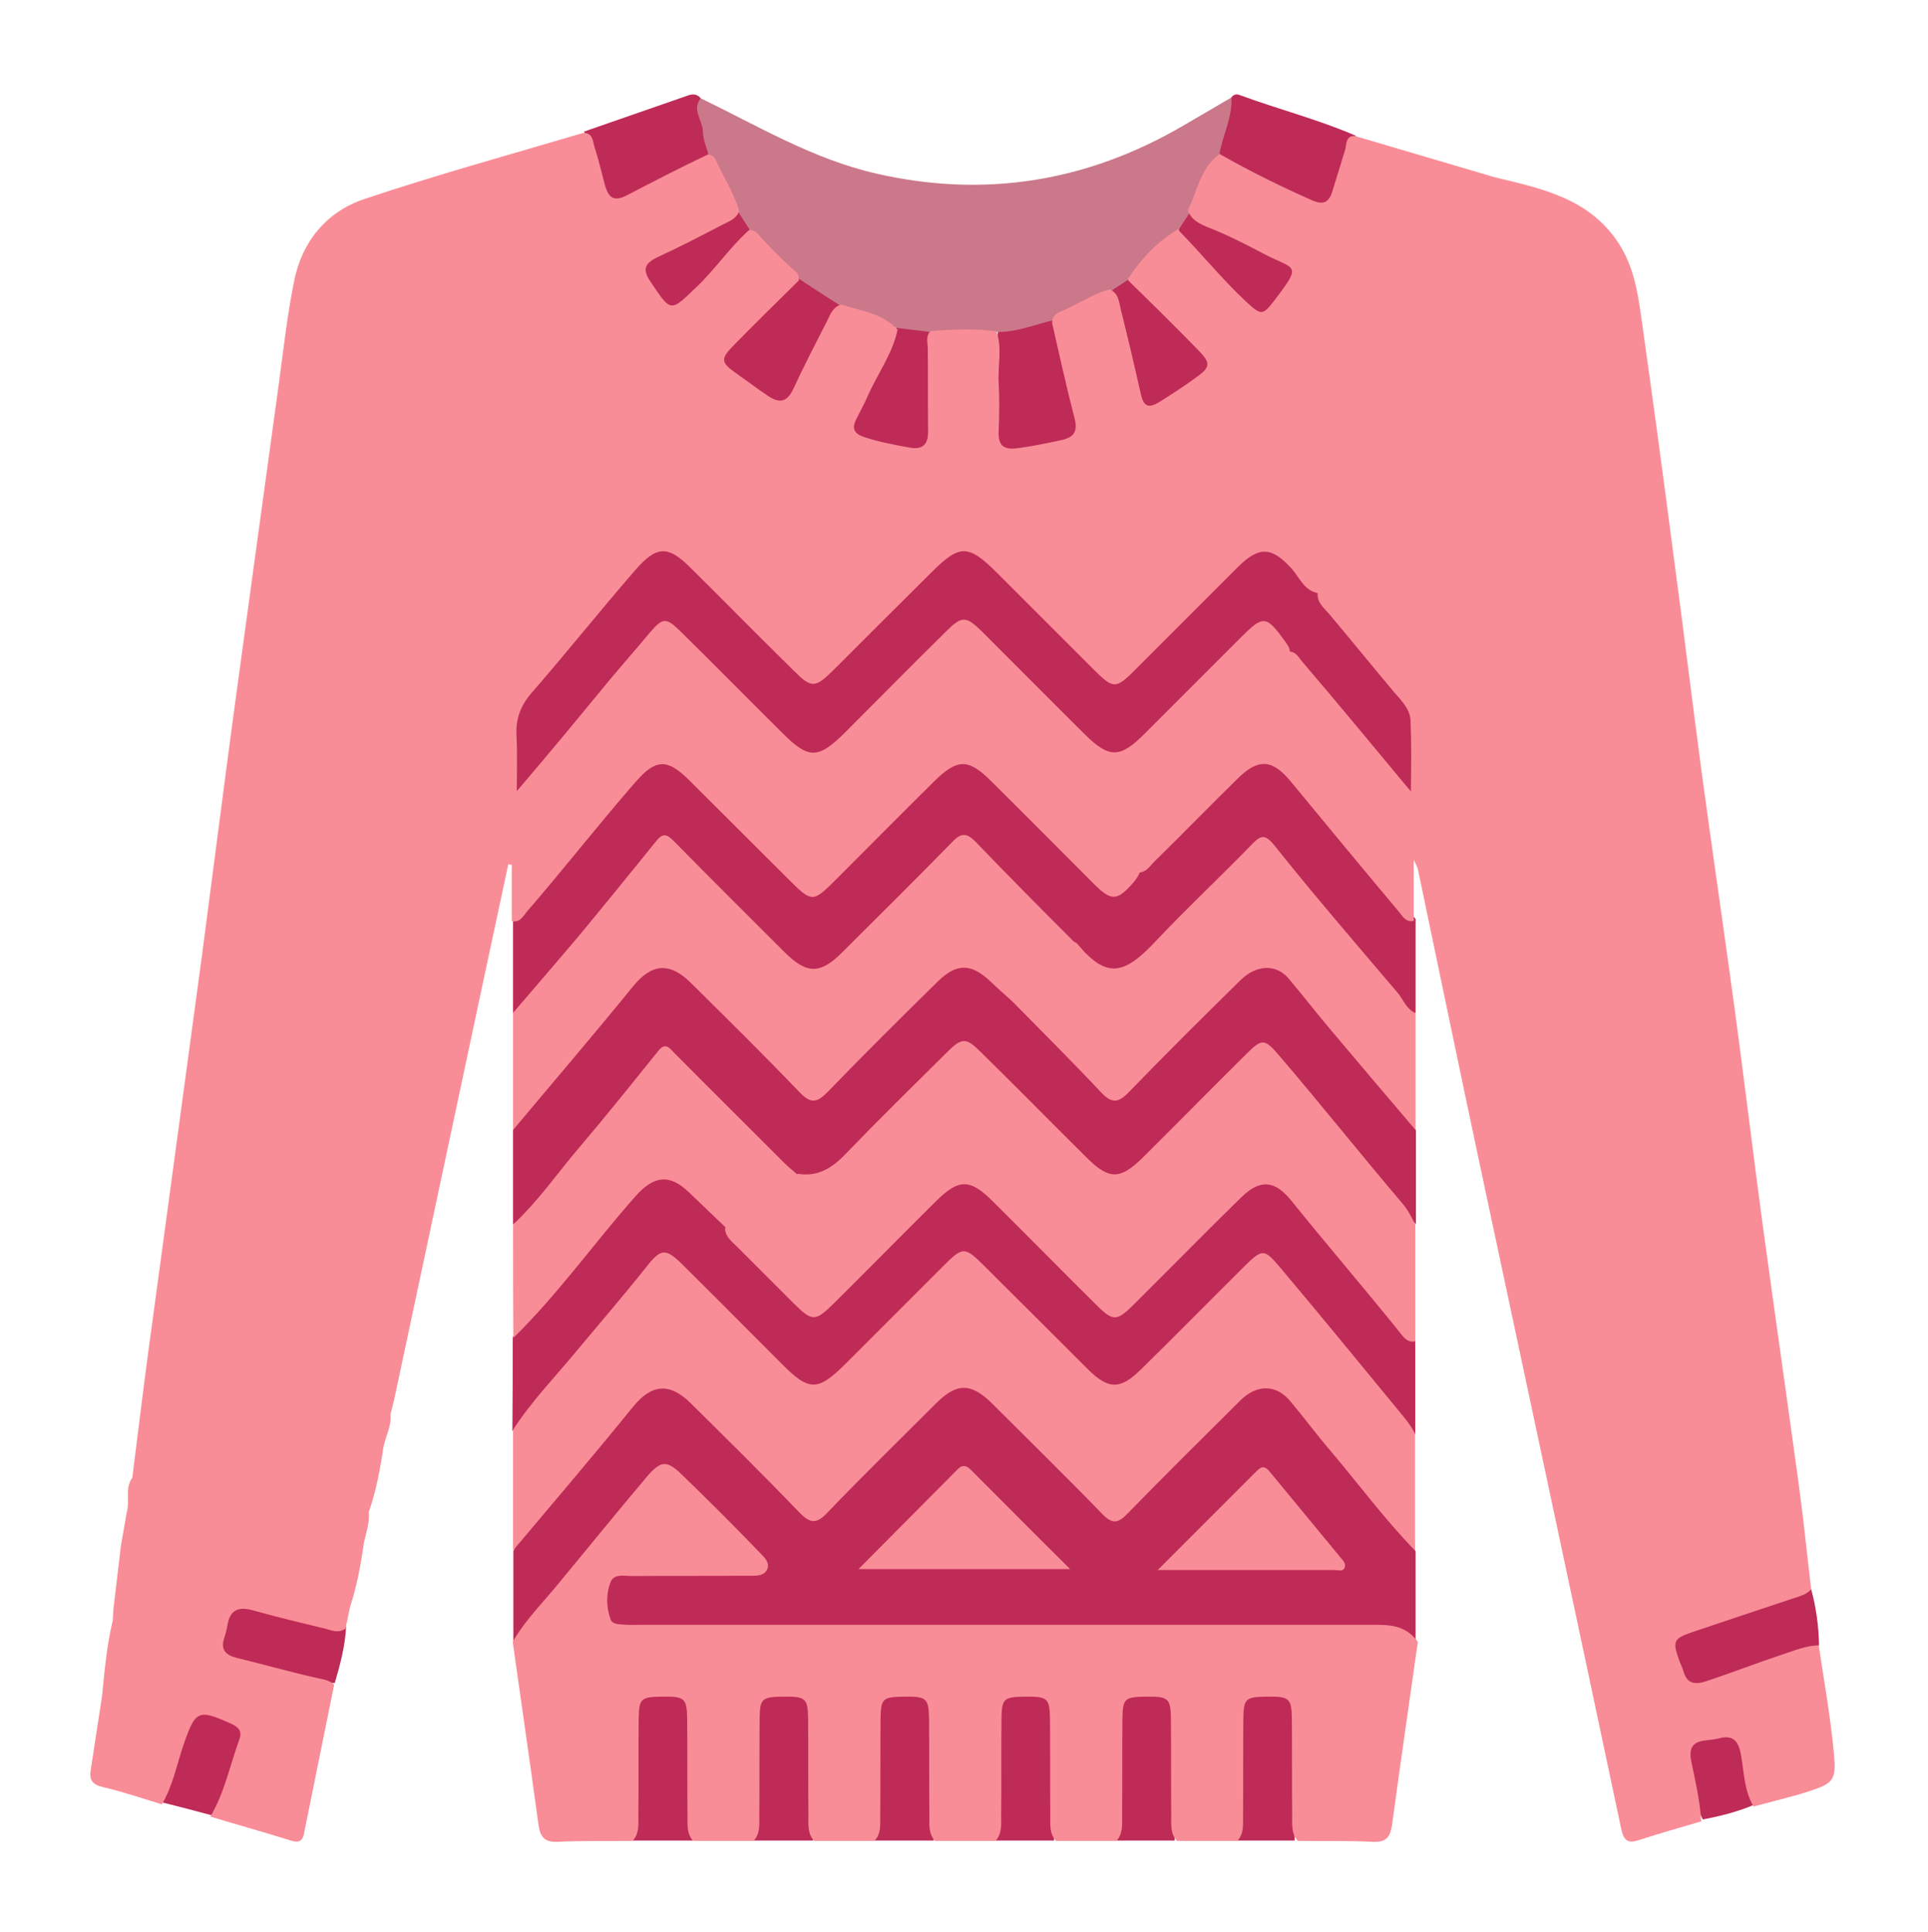 <?xml version="1.0" encoding="utf-8"?>
<!-- Generator: Adobe Illustrator 23.0.3, SVG Export Plug-In . SVG Version: 6.00 Build 0)  -->
<svg version="1.0" id="Layer_1" xmlns="http://www.w3.org/2000/svg" xmlns:xlink="http://www.w3.org/1999/xlink" x="0px" y="0px"
	 viewBox="0 0 612.2 613.5" style="enable-background:new 0 0 612.2 613.5;" xml:space="preserve">
<path style="fill:#CB798A;" d="M387.2,49c-3.1,6-6.2,12.1-9.3,18.1c0.2,2.9-1.2,4.7-3.8,5.8c-5.2,5.2-10.3,10.3-15.5,15.5
	c-0.9,2.9-2.8,4.2-5.8,3.8c-6,3.1-12.1,6.2-18.1,9.4c-5.4,4.1-11.1,6.2-17.8,3.8c-7.2,1.1-14.4,1.1-21.6,0
	c-3.9,2.5-7.4,1.1-10.7-1.3c-6-2.4-12-4.7-17.9-7.1c-5.6-0.9-10.1-3.5-13.1-8.5c-5.2-5.2-10.3-10.3-15.5-15.5
	c-2.6-1.1-4-2.9-3.7-5.8c-3.1-6-6.3-12-9.4-18.1c-4-4.3-4.3-9.9-4.8-15.3c-0.1-1.2,0.2-2.9,2.3-2.6c18.2,8.8,35.6,19.3,55.7,23.9
	c34.5,7.9,67,2.6,97.5-15.2c5.1-3,10.3-6,15.4-9C393.8,37.8,391,43.5,387.2,49z"/>
<g>
	<path style="fill:#BE2B57;" d="M282.8,536.7c-4.1,0-5.5,1.2-5.5,5.4c0.2,14.1,0.1,28.2,0.1,42.3c6.4,0,12.7,0,19.1,0
		c0-11.3,0-22.7,0-34C296.5,536.5,296.5,536.7,282.8,536.7z"/>
	<path style="fill:#BE2B57;" d="M206.3,536.7c-4.1,0-5.5,1.2-5.5,5.4c0.2,14.1,0.1,28.2,0.1,42.3c6.3,0,12.7,0,19,0
		c0-11.3,0-22.7,0-34C220.1,536.5,220.1,536.7,206.3,536.7z"/>
	<path style="fill:#BE2B57;" d="M244.6,536.7c-4.1,0-5.5,1.2-5.5,5.4c0.2,14.1,0.1,28.2,0.1,42.3c6.3,0,12.7,0,19,0
		c0-11.3,0-22.7,0-34C258.3,536.5,258.3,536.7,244.6,536.7z"/>
	<path style="fill:#BE2B57;" d="M321.1,536.7c-4.1,0-5.5,1.2-5.5,5.4c0.2,14.1,0.1,28.2,0.1,42.3c6.3,0,12.7,0,19,0
		c0-11.3,0-22.7,0-34C334.8,536.5,334.8,536.7,321.1,536.7z"/>
	<path style="fill:#BE2B57;" d="M359.3,536.7c-4.1,0-5.6,1.1-5.5,5.4c0.2,14.1,0.1,28.2,0.1,42.3c6.4,0,12.7,0,19.1,0
		c0-11.3,0-22.7,0-34C373,536.5,373,536.7,359.3,536.7z"/>
	<path style="fill:#BE2B57;" d="M397.5,536.7c-4.1,0-5.5,1.2-5.5,5.4c0.2,14.1,0.1,28.2,0.1,42.3c6.3,0,12.7,0,19,0
		c0-11.3,0-22.7,0-34C411.3,536.5,411.3,536.7,397.5,536.7z"/>
	<path style="fill:#BE2B57;" d="M539.2,536.2c5.6-2,11.5-3.2,16.9-5.7c7-3.3,14.9-3.9,21.5-8.1c-0.1-6-0.9-12-2.5-17.8
		c-11.3,2.4-21.9,6.8-32.8,10.4c-16.1,5.3-14.1,2.2-8.4,18.7C535,536.6,536.4,537.3,539.2,536.2z"/>
	<path style="fill:#BE2B57;" d="M72.4,510.2c-1.5,4.9-3.7,9.9-3.2,15.3c0,0.3,1,0.6,1.5,0.7c11.8,2.8,23.3,7.2,35.6,8.2
		c1.7-5.9,3.3-11.7,3.6-17.9c-10.1-2.5-20.3-5-30.4-7.6C76.9,508.2,73.4,506.8,72.4,510.2z"/>
	<path style="fill:#BE2B57;" d="M76.8,546.3c-4.3-1.4-8.6-3-13-4.4c-1.8-0.6-3.3,0.3-3.7,2c-2.6,9.5-7.3,18.4-8.5,28.4
		c5.1,1.3,10.3,2.6,15.4,4c1.7-0.1,3-0.9,3.6-2.6c2.6-7.9,5.2-15.8,7.9-23.7C79,548.1,78.9,546.9,76.8,546.3z"/>
	<path style="fill:#BE2B57;" d="M549.8,548.8c-4,0.8-8.1,1.6-12.1,2.4c-1.4,0.3-2.8,0.7-2.4,2.6c1.6,8,1.4,16.4,5.4,23.9
		c5.7-1.1,11.3-2.5,16.6-4.8c0.2-7-2.3-13.5-3.1-20.4C553.9,550.2,552.7,548.3,549.8,548.8z"/>
</g>
<path style="fill:#BE2B57;" d="M413,446.9c-7.3-9.1-13.5-9.6-21.8-1.4c-10.8,10.6-21.4,21.4-32.1,32.1c-5.1,5.1-5.2,5.1-10.4-0.1
	c-10.7-10.7-21.3-21.4-32.1-32.1c-7.7-7.7-13.2-7.7-20.9,0c-10.9,10.8-21.7,21.7-32.5,32.5c-4.6,4.6-5,4.6-9.5,0.1
	c-11.3-11.2-22.4-22.6-33.8-33.7c-6.8-6.6-13.5-6-19.4,1.2c-7.4,8.9-14.7,17.8-22,26.7c-5.4,6.6-11.9,12.4-15.5,20.3
	c0,9.5,0,19.1,0,28.6c4.4-1.8,6.4-6.2,9.3-9.5c12.2-14.6,24.2-29.3,36.3-44c1.8-2.2,3.1-2.3,5.2-0.2c9.5,9.7,19.1,19.2,28.6,28.8
	c0.6,0.6,1,1.2,0.2,2.2c-13,0-26.1,0-39.2,0c-11.9,0-11.6,0-12,12c-0.2,5.7,1.5,7.3,7.3,7.3c77.8-0.2,155.6-0.1,233.4-0.1
	c6.1,0,12.2-0.7,17.4,3.6c0-9.5,0-19.1,0-28.6c-1.4-3.1-3.5-5.8-5.6-8.4C433.4,471.8,423,459.5,413,446.9z"/>
<path style="fill:#BE2B57;" d="M445.4,352.1c-11.1-12.9-21.9-26.2-32.9-39.2c-7.7-9-13.1-9.3-21.7-0.8c-10.7,10.6-21.3,21.4-32,32
	c-4.7,4.7-5,4.7-9.5,0.2c-9-9-18.1-17.9-26.9-27c-1.7-1.7-3.4-3.3-5.1-5c-8.6-8.5-13.7-8.6-22.2-0.1c-10.7,10.6-21.4,21.4-32.1,32
	c-4.5,4.5-4.9,4.5-9.5-0.1c-11.3-11.2-22.4-22.6-33.8-33.7c-6.7-6.5-13.5-6-19.4,1.4c-7.1,8.8-14.6,17.4-21.6,26.2
	c-5.4,6.8-12.1,12.7-15.8,20.8c0,9.9,0,19.9,0,29.8c3.2,0.5,4.3-2.2,5.9-4.1c13-15.3,25.6-31,38.5-46.4c3.2-3.8,5-3.8,8.4-0.4
	c10.4,10.7,21,21.2,31.6,31.7c1.7,1.7,3.1,4.4,6.3,3.8c5.3,2.6,9.5,0.8,13.4-3.1c11.6-11.8,23.5-23.3,35-35.2
	c3.2-3.3,5.1-3.6,8.5-0.1c11.2,11.6,22.7,22.9,34.1,34.3c7.5,7.4,11.5,7.4,19.1-0.1c11.6-11.5,23.1-23.1,34.7-34.6
	c1.5-1.5,2.8-3.7,5.1-0.8c8.2,10.2,16.4,20.3,24.9,30.3c7.1,8.3,13.4,17.2,21.2,24.8c0-9.9,0-19.9,0-29.8
	C448.3,356.4,447.1,354.1,445.4,352.1z"/>
<path style="fill:#BE2B57;" d="M392.6,245.4c-10.5,10.3-21,20.6-31.5,30.9c-6.7,8.3-6.7,8.3-13.9,1c-10.6-10.6-21.1-21.1-31.7-31.7
	c-7.3-7.3-11.5-7.3-18.6-0.2c-11.4,11.4-23,22.7-34.1,34.3c-3.5,3.6-5.5,3.6-8.9,0c-11.6-12-23.5-23.8-35.4-35.5
	c-5-5-11.2-5.2-15.2-0.6c-4.5,5.3-8.7,10.8-13.2,16.1c-9,10.7-18.2,21.4-27.2,32.1c0,9.9,0,19.8,0,29.8c2.8,0.6,3.7-1.8,5.1-3.4
	c13.2-15.7,26.5-31.3,39.3-47.3c3.3-4.1,5.2-3.5,8.3-0.3c10.6,10.8,21.3,21.5,32.1,32.1c8.1,8,13.4,8,21.4,0.1
	c10.9-10.8,21.8-21.6,32.5-32.6c3.3-3.4,5.6-4,9.2-0.2c9.6,10.1,19.7,19.7,29.5,29.7c0.7,0.7,1.4,1.4,2.1,2.1c9.5,9.3,14,9.4,23.4,0
	c10.4-10.4,20.9-20.7,31.1-31.2c2.9-3,4.7-3.7,7.9,0.1c13.3,15.8,26.2,31.9,39.6,47.5c1.4,1.6,2.3,3.9,5.1,3.4c0-9.9,0-19.9,0-29.8
	c-12.6-15-25.4-29.8-37.7-44.9C405.1,238.7,400,238.1,392.6,245.4z"/>
<path style="fill:#BE2B57;" d="M411.6,380.6c-6.6-7.9-11.7-8.7-19.1-1.3c-11.7,11.7-23.5,23.3-35,35.1c-2.8,2.8-4.5,2.7-7.2,0
	c-11.4-11.7-23-23.2-34.6-34.7c-7.6-7.5-11.7-7.6-19.1-0.2c-11.6,11.5-23.1,23.1-34.7,34.6c-1.7,1.7-3.2,4.4-6.2,1.3
	c-8.3-8.6-16.7-17.1-25-25.6c-2.7-5.5-7.6-9.1-11.9-13.1c-6.1-5.7-12.4-4.9-18,1.5c-7.9,9.1-15.7,18.4-23.3,27.8
	c-5,6.1-11,11.4-14.7,18.6c0,9.9,0,19.9-0.1,29.8c2.1-2,4.5-3.9,6.4-6.2c12.8-15.4,25.5-30.8,38.1-46.3c2.6-3.2,4.4-3.3,7.4-0.2
	c11.5,11.9,23.2,23.4,35,35.1c6.3,6.3,10.9,6.3,17.4-0.1c11.4-11.4,22.9-22.6,34.1-34.3c3.6-3.8,5.8-4.4,9.8-0.2
	c10.8,11.4,22.1,22.3,33.2,33.4c7.8,7.8,11.7,7.8,19.5,0.1c11.5-11.5,23.1-23.1,34.6-34.6c1.6-1.6,2.9-3.5,5.1-0.6
	c7.9,9.9,15.6,19.9,24,29.4c7.4,8.5,13.5,18.1,22.1,25.6c0-9.9,0-19.9,0-29.8C436,411.3,424.1,395.7,411.6,380.6z"/>
<path style="fill:#BE2B57;" d="M449.6,230.3c0-2.9-0.6-5.2-2.6-7.6c-9.6-11.5-19.1-23.2-28.5-34.9c-2.6-2.9-5.5-5.7-7.9-8.8
	c-5.4-6.9-11.1-7.4-17.4-1.2c-11.9,11.8-23.8,23.6-35.4,35.5c-2.9,3-4.6,3.1-7.6,0.1c-11.5-11.9-23.3-23.5-35-35.1
	c-6.9-6.9-11.2-6.8-18.2,0.2c-11.4,11.4-23,22.7-34.2,34.3c-3.5,3.6-5.4,3.6-8.9,0c-11.6-12.1-23.5-23.8-35.4-35.6
	c-5.9-5.8-11.3-5-16.6,1.3c-9.6,11.6-18.5,24-29.4,34.2c-13,12.2-9.3,26.6-9.6,42.6c2.8-3.4,4.4-5.4,6-7.4
	c13-15.5,26.1-30.8,38.8-46.6c2.8-3.4,3.9-3.8,7-0.7c11.5,11.8,23.3,23.5,35,35.1c6.4,6.3,11,6.3,17.4-0.1
	c11.7-11.7,23.5-23.3,35-35.1c3.1-3.1,4.8-3.4,8-0.1c11.5,11.9,23.3,23.5,35,35.1c6.6,6.6,11.1,6.5,17.8-0.1
	c9.9-9.8,19.7-19.7,29.6-29.6c8.8-8.8,8.7-8.8,16.4,0.9c13.2,15.7,26.5,31.5,40.6,48.3C449.5,245.8,449.5,238,449.6,230.3z"/>
<path style="fill:#BE2B57;" d="M393.7,30.2c-1-0.4-1.9-0.3-2.7,0.7c0.4,6.4-2.8,12-3.8,18.1c0.5,0.8,0.8,2,1.5,2.4
	c10.3,5.1,20.7,10.1,31,15.1c2.9,1.4,3.4-0.8,4-2.7c2.3-6.9,4.5-13.8,6.8-20.7C418.5,37.9,405.9,34.7,393.7,30.2z"/>
<path style="fill:#BE2B57;" d="M225,49.1c-0.7-2.5-1.8-4.9-1.8-7.4c-0.1-3.5-3.6-6.8-0.7-10.5c-1.2-1.5-2.8-1.4-4.3-0.8
	c-10.9,3.8-21.9,7.6-32.8,11.4c2.6,3.5,2.7,7.7,3.8,11.7c3.3,13.1,3.4,13.3,15.3,7C211.3,56.8,219.1,54.7,225,49.1z"/>
<path style="fill:#BE2B57;" d="M334.7,101.6c-5.9,1.4-11.6,3.8-17.8,3.8c-2.7,12.4-0.7,24.9-1.1,37.3c0,1.5,1.1,2,2.5,1.7
	c7.8-1.3,15.7-2,23.3-4.4c1.8-0.6,3.2-1.3,2.6-3.1C340.6,125.3,339.6,112.9,334.7,101.6z"/>
<path style="fill:#BE2B57;" d="M228.5,112.5c-1.7,1.8,0,3.4,1.4,4.4c5.1,3.7,10.4,7.1,15.6,10.7c3.6,2.5,5.4,1.2,7.1-2.5
	c4.5-9.5,9.3-18.8,14-28.2c-4.4-2.8-8.7-5.6-13.1-8.5C243.6,94.8,236.5,104.1,228.5,112.5z"/>
<path style="fill:#BE2B57;" d="M295.3,105.4c-3.6-0.4-7.1-0.9-10.7-1.3c-5,9.9-9.9,19.9-14.9,29.8c-0.8,1.6-2.6,3.7,0.6,4.8
	c7.1,2.4,14.3,4.4,21.9,5c3.4,0.2,4.5-1.2,4.4-4.5c-0.2-8.3,0-16.7-0.1-25C296.5,111.1,297.2,108.1,295.3,105.4z"/>
<path style="fill:#BE2B57;" d="M362.3,90.3c-1-1-2.1-1.8-3.6-1.8c-1.9,1.3-3.9,2.5-5.8,3.8c2.7,11.3,5.8,22.6,8.1,34
	c1.1,5.4,3.1,5.7,7,3.1c4.8-3.2,9.4-6.6,14.4-9.5c4.5-2.6,4.1-5.3,1-8.4C376.3,104.4,369.3,97.4,362.3,90.3z"/>
<path style="fill:#BE2B57;" d="M409.3,82.7c-10.5-5-20.9-10.3-31.3-15.5c-1.3,1.9-2.5,3.9-3.8,5.8c3.9,7.2,9.8,12.7,15.5,18.4
	c12.2,12.2,12.1,12.2,21.6-2.3C413.5,85.6,412.7,84.3,409.3,82.7z"/>
<path style="fill:#BE2B57;" d="M234.3,67.1c-8.5,4.2-17,8.5-25.5,12.7c-8.1,4-7.7,2.8-2.9,10.3c7,10.9,7.1,10.9,16.2,1.7
	c5.9-5.8,11.8-11.6,16-18.8C236.8,71,235.6,69.1,234.3,67.1z"/>
<path style="fill:#F98D97;" d="M582.1,554.5c-1.1-10.7-3-21.4-4.6-32.1c-4.1,0.1-7.8,1.7-11.5,2.9c-8.1,2.7-16.1,5.8-24.2,8.5
	c-3.7,1.2-6.2,0.8-7.3-3.3c-0.4-1.3-1.1-2.6-1.5-3.9c-1.9-5.4-1.5-6.4,4.1-8.3c10.6-3.6,21.2-7.1,31.7-10.6c2.2-0.8,4.7-1.2,6.3-3.1
	c-1.3-11-2.4-22-3.9-33c-3.8-27.8-7.8-55.7-11.6-83.5c-3-22.4-5.7-44.8-8.7-67.1c-3.4-25.1-7.1-50.2-10.5-75.3
	c-3-22.4-5.7-44.8-8.7-67.1c-3.4-26.1-6.9-52.2-10.6-78.2c-1.1-8-2.5-16-7.1-23.1c-9.3-14.3-24.3-17.4-39.3-21l0,0
	c-14.8-4.4-29.6-8.7-44.4-13.1c-3-0.2-2.7,2.5-3.1,4.1c-1.3,4.4-2.7,8.7-4,13c-1.1,3.9-2.8,5-6.8,3.2c-9.9-4.4-19.7-9.2-29.1-14.6
	c-6.2,4.4-7.1,11.8-10.1,17.9c1.1,3.2,4,4.4,6.7,5.5c6.1,2.4,11.9,5.4,17.8,8.5c9.5,4.9,11.9,2.9,3.1,14.4c-3.9,5.1-4.3,5-9.1,0.6
	c-7.7-7.2-14.3-15.4-21.7-22.9c-6.6,3.8-11.6,9.3-15.8,15.6c-0.1,0.1,0.1,0.4,0.1,0.6c7.5,7.3,15,14.7,22.3,22.2
	c3.9,4,3.7,5.3-0.6,8.4c-3.8,2.8-7.8,5.4-11.8,7.9c-3.6,2.2-5.1,1.5-6-2.7c-2-8.9-4.1-17.8-6.3-26.6c-0.6-2.4-0.7-5.3-3.6-6.4
	c-5.6,1.5-10.3,5-15.7,7.1c-1.5,0.6-2.6,1.8-2.5,3.7c2.3,10,4.5,20.1,7.1,30.1c1,3.8,0.1,6-4,6.9c-4.7,1-9.3,2-14,2.6
	c-4.4,0.6-6.3-0.7-6.1-5.3c0.2-5.1,0.3-10.3,0-15.4c-0.3-5.5,1.2-11-0.7-16.4c-7-0.9-13.9-0.6-20.9-0.1c-1.7,1.7-0.9,3.7-0.9,5.7
	c0.1,8.8,0,17.5,0.1,26.3c0,4.2-1.9,5.8-6,5c-4.9-0.9-9.8-1.8-14.5-3.4c-2.9-1-3.8-2.6-2.4-5.4c1.2-2.5,2.6-4.9,3.7-7.5
	c3.1-7.1,7.9-13.4,9.5-21.1c-4.8-5.3-11.7-6-18-8c-2.6,0.9-3.4,3.2-4.4,5.3c-3.6,7-7.3,14.1-10.6,21.3c-2.1,4.5-4.5,4.9-8.3,2.3
	c-3.3-2.2-6.4-4.6-9.7-6.9c-5.2-3.6-5.3-4.7-1-9.1c6.8-6.9,13.7-13.7,20.6-20.5c0.2-1-0.1-2.1-0.8-2.7c-4.4-3.8-8.5-8-12.4-12.4
	c-0.7-0.7-1.7-1-2.7-0.8c-6.1,5.5-10.6,12.3-16.5,17.9c-8.4,8.1-8.1,8.1-14.6-1.6c-2.9-4.2-1.7-6,2.5-8c6.8-3.1,13.5-6.6,20.2-10.1
	c2.1-1.1,4.5-1.8,5.4-4.4c-1.7-5.9-5.1-11-7.6-16.5c-0.4-0.9-1.4-1.4-2.4-1.4c-8.6,4.1-17,8.4-25.4,12.8c-4.2,2.2-6,1.2-7.2-3.1
	c-1.1-4-2-8.1-3.3-12c-0.6-1.8-0.4-4.6-3.6-4.6c-23.2,6.9-46.6,13.3-69.5,21c-12,4-19.8,13.5-22.3,26c-2.2,10.8-3.4,21.9-4.9,32.9
	c-2.7,19.4-5.3,38.9-8,58.3c-2.9,21.4-5.9,42.8-8.7,64.2c-2.6,19.6-5.1,39.3-7.7,59c-3,22.4-6.1,44.8-9.1,67.2
	c-2.6,19.4-5.3,38.9-7.9,58.3c-1.8,13.4-3.4,26.7-5.1,40.1l0,0c-2.4,3.3-0.7,7.2-1.7,10.7c-0.6,3.6-1.3,7.2-1.9,10.8l0,0
	c-0.8,6.8-1.6,13.5-2.4,20.3c-0.1,1.2-0.1,2.4-0.2,3.5l0,0c-1.9,7.9-2.6,15.9-3.4,24l0,0l0,0c-1.2,7.8-2.4,15.6-3.6,23.5
	c-0.5,3,0.4,4.6,3.8,5.4c6.4,1.5,12.6,3.6,18.8,5.5c3.5-5.9,4.7-12.6,6.9-19c3.8-10.9,4.6-11.3,15.1-6.6c2.5,1.1,3.5,2.5,2.6,5
	c-3,8.2-4.7,16.9-9.2,24.5c8.6,2.6,17.3,5,25.9,7.7c2.4,0.7,3.4-0.2,3.8-2.2c3.2-15.8,6.4-31.6,9.6-47.4c-1.3-1.3-3.1-1.6-4.9-2
	c-8.7-1.9-17.3-4.4-26-6.5c-3.6-0.9-5.2-2.6-4-6.3c0.4-1.3,0.8-2.7,1-4c0.8-4.9,3.4-6.1,8.1-4.8c7.5,2.1,15,3.9,22.5,5.7
	c2.2,0.5,4.5,1.8,6.9,0.1c0.5-2.4,1-4.8,1.5-7.1c2.2-6.6,3.4-13.5,4.4-20.4l0,0l0,0c0.7-3.1,1.8-6.2,1.5-9.5
	c2.3-6.6,3.6-13.5,4.6-20.3l0,0c0.6-3.6,2.7-6.9,2.3-10.8c0.4-1.6,0.8-3.2,1.2-4.8l0,0l0,0c9.2-43.2,18.4-86.4,27.6-129.6
	c2.9-13.4,5.7-26.8,8.6-40.2c0.4,0.1,0.7,0.1,1.1,0.2c0,6,0,11.9,0,17.9c2.8,0.5,3.7-1.8,5.1-3.4c11.6-13.4,22.5-27.4,34.1-40.7
	c6.4-7.4,10.1-7.7,17.1-0.7c10.5,10.4,20.8,20.8,31.3,31.2c7.8,7.8,7.9,7.8,15.5,0.2c10.3-10.3,20.5-20.6,30.8-30.8
	c7.6-7.5,11-7.6,18.4-0.2c10.9,10.8,21.7,21.7,32.5,32.5c5.6,5.6,7.4,5.5,12.5-0.3c0.8-0.9,1.5-1.9,2-3c0-0.1,0.1-0.2,0.1-0.3
	c2.3-0.2,3.5-2.4,5-3.8c8.8-8.6,17.4-17.5,26.2-26.1c6.5-6.4,11-6,16.8,1.1c11.4,13.8,22.8,27.6,34.3,41.3c1.2,1.5,2.2,3.4,4.7,2.9
	c0-6,0-11.9,0-19.4c0.9,1.9,1.2,2.4,1.3,2.9c6.5,31,12.9,62,19.5,93c15,70.5,30.1,140.9,45,211.4c0.9,4.5,2.3,5.1,6.2,3.8
	c6.4-2.1,12.8-3.9,19.3-5.8c-0.4-6.5-1.9-12.9-3.2-19.2c-0.8-4,0.5-6.1,4.5-6.5c1.4-0.2,2.8-0.3,4.1-0.6c4.5-1.3,6.4,0.6,7.2,5.1
	c1,5.5,1,11.4,4,16.5c4.8-1.3,9.5-2.5,14.3-3.8C582.9,566.1,583.3,566.1,582.1,554.5z M448,251.3c-11.7-14-22.9-27.7-34.5-41.2
	c-1.1-1.3-1.9-3.1-3.9-3.2l0,0c-0.1-1.3-0.8-2.2-1.5-3.2c-6.1-8.4-6.9-8.5-14.3-1.1c-10.1,10.1-20.3,20.3-30.4,30.4
	c-7.8,7.8-11.2,7.8-18.9,0.2c-10.9-10.8-21.7-21.7-32.5-32.5c-5.3-5.2-6.5-5.3-11.7-0.1c-10.8,10.6-21.4,21.4-32.1,32.1
	c-8.4,8.3-11.4,8.4-19.7,0.1c-10.9-10.8-21.6-21.7-32.6-32.5c-4.4-4.3-5.5-4.2-9.5,0.5c-4.5,5.4-9.1,10.6-13.5,15.9
	c-9.3,11.3-18.6,22.6-28.8,34.5c0-6.6,0.2-12.1-0.1-17.6c-0.3-5.3,1.3-9.6,4.8-13.6c11.2-12.9,21.9-26.3,33.1-39.2
	c6.5-7.4,10.1-7.7,17.1-0.8c11,10.9,21.9,22,33,32.9c5.7,5.7,6.8,5.6,12.6-0.1c10.4-10.4,20.8-20.8,31.3-31.2
	c8.8-8.8,11.6-8.8,20.6,0.2c10.1,10.1,20.3,20.3,30.4,30.4c6.8,6.8,7.3,6.8,14.2-0.2c10.7-10.7,21.4-21.4,32.1-32.1
	c6.7-6.6,10.7-6.2,16.9,0.6c2.5,2.8,4,7,8.3,7.8c-0.3,3,2.1,4.8,3.7,6.7c6.9,8.2,13.7,16.6,20.6,24.8c2.3,2.7,5.1,5.3,5.2,9.2
	C448.2,236.2,448.1,243.6,448,251.3z"/>
<path style="fill:#F98D97;" d="M435.7,515.9c-77.2,0-154.4,0-231.6,0c-2.2,0-4.4,0.1-6.6-0.1c-1.4-0.1-3.1-0.2-3.6-1.6
	c-1.4-3.8-1.5-7.9-0.1-11.7c1.1-3,4.4-2.1,6.9-2.1c12.3-0.1,24.7,0,37-0.1c2.1,0,4.8,0.3,5.9-2c1-2.3-1.1-4-2.6-5.6
	c-8-8.3-16.2-16.5-24.5-24.5c-4.8-4.7-6.7-4.5-11.2,0.8c-9.9,11.7-19.5,23.6-29.3,35.4c-4.6,5.5-9.6,10.6-13.2,16.9
	c2.7,19.2,5.5,38.3,8.1,57.5c0.5,3.9,1.5,6.2,6.1,6c7.9-0.4,15.9-0.2,23.9-0.3c2.1-2.3,1.8-5.2,1.8-7.9c0.1-10.3,0-20.6,0.1-30.9
	c0.1-6.4,0.7-6.9,7.4-7c7.2-0.1,7.9,0.5,8,7c0.1,10.3,0,20.6,0.1,30.9c0,2.7-0.3,5.6,1.8,7.9c6.4,0,12.8,0,19.2,0
	c2.1-2.3,1.8-5.2,1.8-7.9c0.1-10.3,0-20.6,0.1-30.9c0.1-6.4,0.7-6.9,7.4-7c7.2-0.1,7.9,0.5,8,7c0.1,10.3,0,20.6,0.1,30.9
	c0,2.7-0.3,5.6,1.8,7.9c6.4,0,12.8,0,19.2,0c2.1-2.3,1.8-5.2,1.8-7.9c0.1-10.3,0-20.6,0.1-30.9c0.1-6.4,0.7-6.9,7.4-7
	c7.2-0.1,7.9,0.5,8,7c0.1,10.3,0,20.6,0.1,30.9c0,2.7-0.3,5.6,1.8,7.9c6.4,0,12.8,0,19.2,0c2.1-2.3,1.8-5.2,1.8-7.9
	c0.1-10.3,0-20.6,0.1-30.9c0.1-6.4,0.7-6.9,7.4-7c7.2-0.1,7.9,0.5,8,7c0.1,10.3,0,20.6,0.1,30.9c0,2.7-0.3,5.6,1.8,7.9
	c6.4,0,12.8,0,19.2,0c2.1-2.3,1.8-5.2,1.8-7.9c0.1-10.3,0-20.6,0.1-30.9c0.1-6.4,0.7-6.9,7.4-7c7.2-0.1,7.9,0.5,8,7
	c0.1,10.3,0,20.6,0.1,30.9c0,2.7-0.3,5.6,1.8,7.9c6.4,0,12.8,0,19.2,0c2.1-2.3,1.8-5.2,1.8-7.9c0.1-10.3,0-20.6,0.1-30.9
	c0.1-6.4,0.7-6.9,7.4-7c7.2-0.1,7.9,0.5,8,7c0.1,10.3,0,20.6,0.1,30.9c0,2.7-0.3,5.6,1.8,7.9c8,0.1,15.9-0.1,23.9,0.3
	c4.6,0.2,5.6-2,6.1-6c2.6-19.2,5.4-38.3,8.1-57.5C446.2,515.8,441,515.9,435.7,515.9z"/>
<path style="fill:#F98D97;" d="M406.2,402.1c-4.7-5.5-5.4-5.6-10.7-0.4c-11,10.9-21.9,22-33,32.9c-6.7,6.7-10.5,6.7-17.1,0.1
	c-10.9-10.8-21.7-21.7-32.6-32.5c-6.5-6.5-7-6.5-13.3-0.2c-10.3,10.3-20.6,20.6-30.8,30.8c-9,9-11.7,9.1-20.5,0.2
	c-10.4-10.4-20.8-20.9-31.3-31.3c-5.5-5.5-7-5.4-11.7,0.6c-7.3,9.2-15,18.1-22.5,27.1c-6.7,8.1-14.1,15.7-19.8,24.6
	c0,12.8,0,25.5,0,38.3c12.7-15.1,25.6-30.2,38-45.5c5.9-7.3,11.6-8,18.4-1.3c11.6,11.5,23.2,22.9,34.5,34.7c3.4,3.5,5.4,3.8,8.9,0.1
	c11.3-11.8,23-23.2,34.5-34.7c6.6-6.6,11.1-6.6,17.8,0c11.7,11.7,23.5,23.2,35,35.1c3.2,3.3,5,3,8-0.1c11.8-12.1,23.8-24,35.8-35.9
	c5.3-5.3,11.5-5.2,16,0.3c4.2,5,8.1,10.3,12.3,15.2c9.1,10.7,17.4,22,27.2,32.1c0-12.4,0-24.8,0-37.1c-0.9-1.8-2-3.4-3.3-5
	C432.9,434.3,419.7,418.1,406.2,402.1z"/>
<path style="fill:#F98D97;" d="M406.3,335.3c-4.8-5.6-5.5-5.7-10.7-0.5c-11,10.9-21.9,22-32.9,32.9c-7,6.9-10.6,6.9-17.6-0.1
	c-11.2-11.1-22.2-22.3-33.4-33.3c-5-5-6.2-5-11.2,0c-10.7,10.6-21.5,21.2-32,32.1c-4.3,4.5-8.8,7.3-15.1,6.3c-0.1,0-0.2,0.1-0.2,0.2
	c-1.4-1.2-2.8-2.3-4.1-3.6c-11.7-11.7-23.4-23.3-35-35c-1.6-1.6-2.8-3.5-5.1-0.6c-8.3,10.3-16.6,20.7-25.2,30.8
	c-6.9,8.1-13,17-20.9,24.3c0,12,0,24,0.1,36c14.2-13.9,25.7-30.2,38.8-45c5.7-6.4,10.7-7.3,17-1.2c3.9,3.7,7.7,7.4,11.6,11.1
	c-0.1,0.1-0.1,0.3-0.2,0.4c0.2,2.7,2.2,4.1,3.9,5.8c5.9,5.9,11.8,11.8,17.7,17.7c6.1,6.1,7,6.1,13,0.2
	c10.9-10.8,21.6-21.7,32.5-32.5c7.2-7.1,10.7-7.1,18,0.2c10.9,10.8,21.6,21.7,32.5,32.5c5.7,5.7,6.7,5.7,12.5-0.1
	c11.3-11.2,22.4-22.6,33.8-33.7c6-5.9,10.7-5.5,16,1.1c11.2,13.9,22.9,27.5,34.1,41.4c1.3,1.6,2.5,3.7,5.2,3.2c0-12.4,0-24.7,0-37.1
	c-1.2-2.3-2.3-4.6-4-6.6C432.1,366.6,419.5,350.7,406.3,335.3z"/>
<path style="fill:#F98D97;" d="M309.9,267.4c-2.9-3-4.7-3.1-7.6,0c-11.5,11.8-23.3,23.4-35,35.1c-6.9,6.9-11.2,6.8-18.2-0.2
	c-11.7-11.7-23.4-23.3-35-35.1c-2-2-3.4-3.1-5.6-0.3c-8.1,10-16.2,20-24.4,29.9c-7,8.3-14.1,16.5-21.2,24.8c0,12.4,0,24.8,0,37.2
	c12.7-15.2,25.6-30.2,38-45.5c5.9-7.3,11.6-8,18.4-1.3c11.6,11.5,23.2,22.9,34.5,34.7c3.4,3.6,5.4,3.7,8.9,0.1
	c11.5-11.9,23.2-23.5,35-35.1c6.1-6,10.7-5.9,17,0.1c2.3,2.2,4.7,4.3,7,6.4c9.3,9.5,18.8,18.9,27.9,28.6c3.5,3.7,5.5,3.4,8.9-0.1
	c11.6-12,23.5-23.8,35.4-35.5c5-4.9,11.2-5.2,15.2-0.6c4.5,5.3,8.7,10.8,13.2,16.1c9,10.7,18.1,21.4,27.2,32.1c0-12.4,0-24.8,0-37.1
	c-3-1.3-3.9-4.4-5.8-6.6c-13.1-15.4-26.3-30.7-38.9-46.5c-3.2-4-4.5-3.4-7.4-0.4c-10,10.3-20.5,20.1-30.3,30.5
	c-10.2,10.9-15.7,12.2-25.1,0.9c-0.2-0.3-0.7-0.4-1-0.6l0,0C330.5,288.5,320.1,278,309.9,267.4z"/>
<path style="fill:#F98D97;" d="M308.3,466.7c-1.3-1.3-2.6-1.8-4.1-0.3c-10.3,10.4-20.6,20.7-31.6,31.8c22.9,0,44.5,0,67.2,0
	C328.7,487.2,318.5,476.9,308.3,466.7z"/>
<path style="fill:#F98D97;" d="M426.9,497.9c0.6-1.2-0.3-2.3-1.1-3.2c-7.5-9.1-15.1-18.3-22.6-27.4c-1.2-1.4-2.2-2.1-3.9-0.5
	c-10.2,10.2-20.4,20.4-31.7,31.7c19.9,0,38,0,56,0C424.8,498.5,426.3,499.1,426.9,497.9z"/>
</svg>
